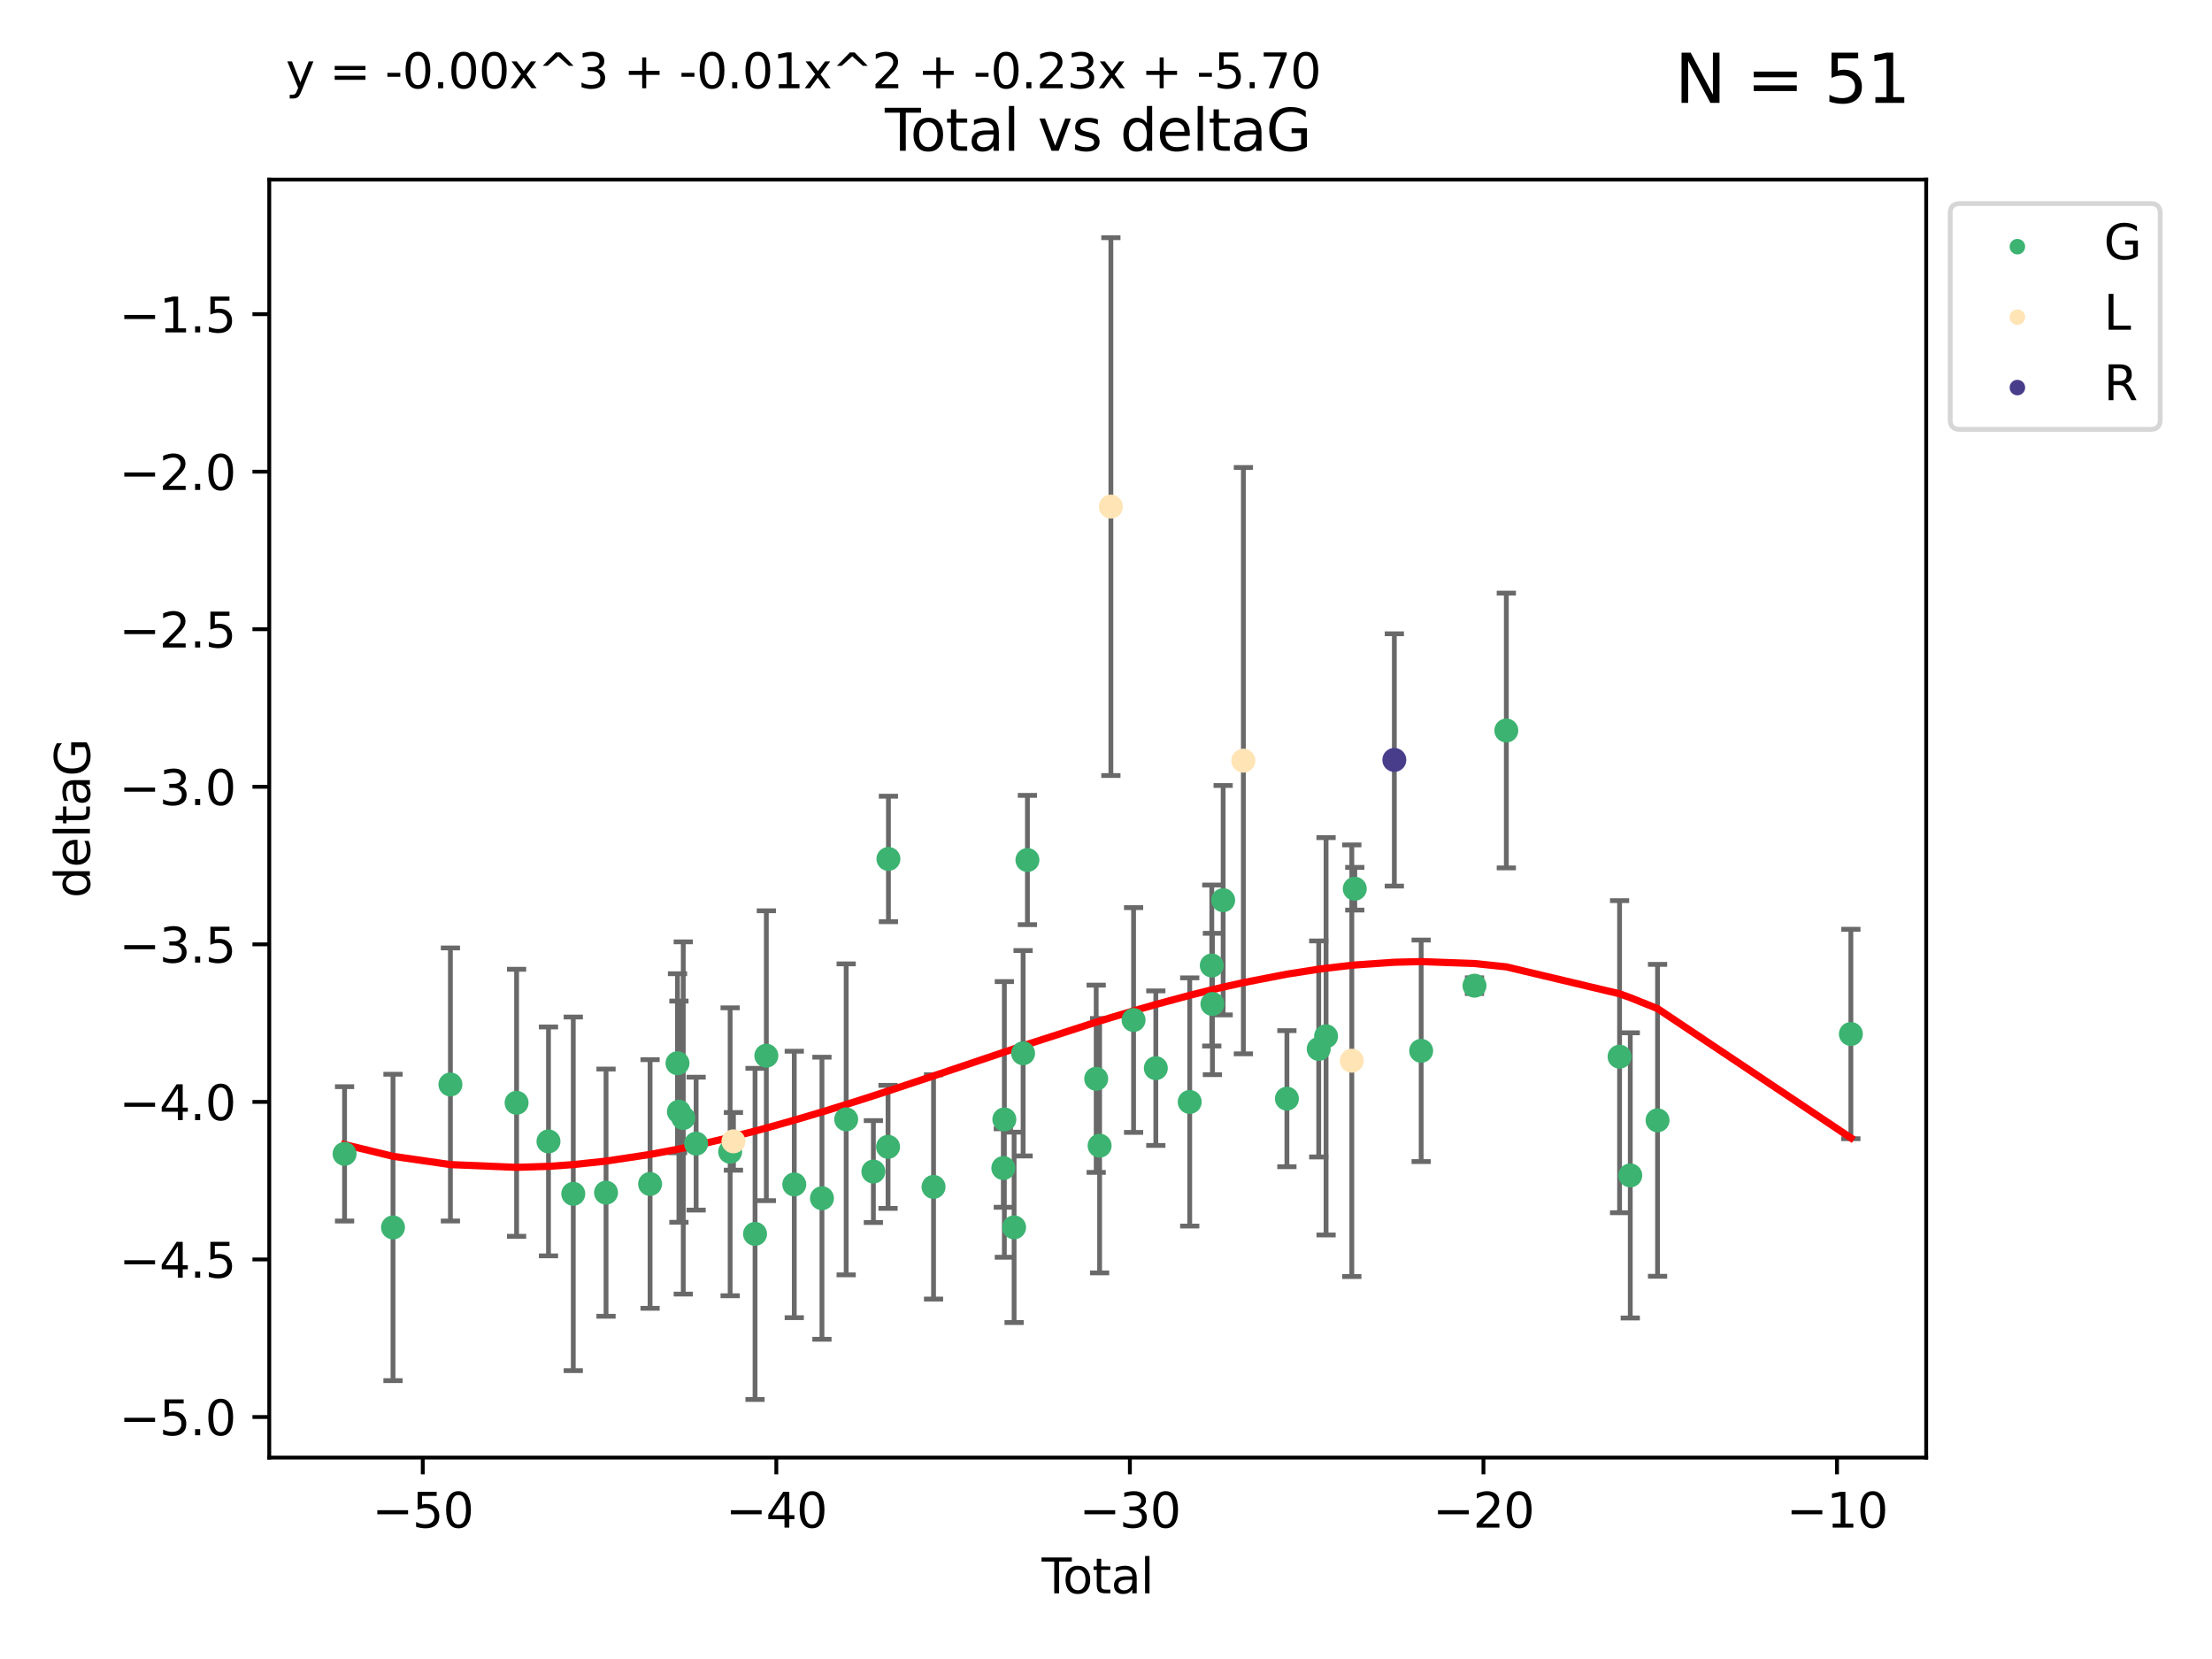 <?xml version="1.0" encoding="utf-8" standalone="no"?>
<!DOCTYPE svg PUBLIC "-//W3C//DTD SVG 1.1//EN"
  "http://www.w3.org/Graphics/SVG/1.1/DTD/svg11.dtd">
<svg xmlns:xlink="http://www.w3.org/1999/xlink" width="460.8pt" height="345.6pt" viewBox="0 0 460.8 345.6" xmlns="http://www.w3.org/2000/svg" version="1.1">
 <defs>
  <style type="text/css">*{stroke-linejoin: round; stroke-linecap: butt}</style>
 </defs>
 <g id="figure_1">
  <g id="patch_1">
   <path d="M 0 345.6 
L 460.8 345.6 
L 460.8 0 
L 0 0 
z
" style="fill: #ffffff"/>
  </g>
  <g id="axes_1">
   <g id="patch_2">
    <path d="M 56.09 303.64 
L 401.26 303.64 
L 401.26 37.411 
L 56.09 37.411 
z
" style="fill: #ffffff"/>
   </g>
   <g id="PathCollection_1">
    <defs>
     <path id="m5efcb62168" d="M 0 1.118 
C 0.297 1.118 0.581 1 0.791 0.791 
C 1 0.581 1.118 0.297 1.118 0 
C 1.118 -0.297 1 -0.581 0.791 -0.791 
C 0.581 -1 0.297 -1.118 0 -1.118 
C -0.297 -1.118 -0.581 -1 -0.791 -0.791 
C -1 -0.581 -1.118 -0.297 -1.118 0 
C -1.118 0.297 -1 0.581 -0.791 0.791 
C -0.581 1 -0.297 1.118 0 1.118 
z
" style="stroke: #3cb371"/>
    </defs>
    <g clip-path="url(#pe20c4cac50)">
     <use xlink:href="#m5efcb62168" x="71.78" y="240.367" style="fill: #3cb371; stroke: #3cb371"/>
     <use xlink:href="#m5efcb62168" x="81.869" y="255.697" style="fill: #3cb371; stroke: #3cb371"/>
     <use xlink:href="#m5efcb62168" x="93.83" y="225.917" style="fill: #3cb371; stroke: #3cb371"/>
     <use xlink:href="#m5efcb62168" x="107.615" y="229.73" style="fill: #3cb371; stroke: #3cb371"/>
     <use xlink:href="#m5efcb62168" x="114.259" y="237.777" style="fill: #3cb371; stroke: #3cb371"/>
     <use xlink:href="#m5efcb62168" x="119.424" y="248.693" style="fill: #3cb371; stroke: #3cb371"/>
     <use xlink:href="#m5efcb62168" x="126.249" y="248.449" style="fill: #3cb371; stroke: #3cb371"/>
     <use xlink:href="#m5efcb62168" x="135.423" y="246.645" style="fill: #3cb371; stroke: #3cb371"/>
     <use xlink:href="#m5efcb62168" x="141.137" y="221.486" style="fill: #3cb371; stroke: #3cb371"/>
     <use xlink:href="#m5efcb62168" x="141.431" y="231.584" style="fill: #3cb371; stroke: #3cb371"/>
     <use xlink:href="#m5efcb62168" x="142.338" y="232.896" style="fill: #3cb371; stroke: #3cb371"/>
     <use xlink:href="#m5efcb62168" x="145.014" y="238.241" style="fill: #3cb371; stroke: #3cb371"/>
     <use xlink:href="#m5efcb62168" x="152.103" y="239.938" style="fill: #3cb371; stroke: #3cb371"/>
     <use xlink:href="#m5efcb62168" x="157.289" y="257.045" style="fill: #3cb371; stroke: #3cb371"/>
     <use xlink:href="#m5efcb62168" x="159.643" y="219.926" style="fill: #3cb371; stroke: #3cb371"/>
     <use xlink:href="#m5efcb62168" x="165.461" y="246.743" style="fill: #3cb371; stroke: #3cb371"/>
     <use xlink:href="#m5efcb62168" x="171.226" y="249.613" style="fill: #3cb371; stroke: #3cb371"/>
     <use xlink:href="#m5efcb62168" x="176.274" y="233.181" style="fill: #3cb371; stroke: #3cb371"/>
     <use xlink:href="#m5efcb62168" x="181.941" y="244.055" style="fill: #3cb371; stroke: #3cb371"/>
     <use xlink:href="#m5efcb62168" x="184.994" y="238.91" style="fill: #3cb371; stroke: #3cb371"/>
     <use xlink:href="#m5efcb62168" x="185.075" y="178.934" style="fill: #3cb371; stroke: #3cb371"/>
     <use xlink:href="#m5efcb62168" x="194.474" y="247.252" style="fill: #3cb371; stroke: #3cb371"/>
     <use xlink:href="#m5efcb62168" x="209.012" y="243.326" style="fill: #3cb371; stroke: #3cb371"/>
     <use xlink:href="#m5efcb62168" x="209.225" y="233.195" style="fill: #3cb371; stroke: #3cb371"/>
     <use xlink:href="#m5efcb62168" x="211.256" y="255.679" style="fill: #3cb371; stroke: #3cb371"/>
     <use xlink:href="#m5efcb62168" x="213.13" y="219.413" style="fill: #3cb371; stroke: #3cb371"/>
     <use xlink:href="#m5efcb62168" x="214.032" y="179.156" style="fill: #3cb371; stroke: #3cb371"/>
     <use xlink:href="#m5efcb62168" x="228.357" y="224.727" style="fill: #3cb371; stroke: #3cb371"/>
     <use xlink:href="#m5efcb62168" x="229.069" y="238.67" style="fill: #3cb371; stroke: #3cb371"/>
     <use xlink:href="#m5efcb62168" x="236.145" y="212.486" style="fill: #3cb371; stroke: #3cb371"/>
     <use xlink:href="#m5efcb62168" x="240.78" y="222.519" style="fill: #3cb371; stroke: #3cb371"/>
     <use xlink:href="#m5efcb62168" x="247.842" y="229.558" style="fill: #3cb371; stroke: #3cb371"/>
     <use xlink:href="#m5efcb62168" x="252.437" y="201.131" style="fill: #3cb371; stroke: #3cb371"/>
     <use xlink:href="#m5efcb62168" x="252.57" y="209.147" style="fill: #3cb371; stroke: #3cb371"/>
     <use xlink:href="#m5efcb62168" x="254.804" y="187.528" style="fill: #3cb371; stroke: #3cb371"/>
     <use xlink:href="#m5efcb62168" x="268.086" y="228.874" style="fill: #3cb371; stroke: #3cb371"/>
     <use xlink:href="#m5efcb62168" x="274.715" y="218.512" style="fill: #3cb371; stroke: #3cb371"/>
     <use xlink:href="#m5efcb62168" x="276.244" y="215.876" style="fill: #3cb371; stroke: #3cb371"/>
     <use xlink:href="#m5efcb62168" x="282.226" y="185.141" style="fill: #3cb371; stroke: #3cb371"/>
     <use xlink:href="#m5efcb62168" x="296.055" y="218.903" style="fill: #3cb371; stroke: #3cb371"/>
     <use xlink:href="#m5efcb62168" x="307.163" y="205.338" style="fill: #3cb371; stroke: #3cb371"/>
     <use xlink:href="#m5efcb62168" x="313.795" y="152.179" style="fill: #3cb371; stroke: #3cb371"/>
     <use xlink:href="#m5efcb62168" x="337.386" y="220.126" style="fill: #3cb371; stroke: #3cb371"/>
     <use xlink:href="#m5efcb62168" x="339.616" y="244.857" style="fill: #3cb371; stroke: #3cb371"/>
     <use xlink:href="#m5efcb62168" x="345.3" y="233.383" style="fill: #3cb371; stroke: #3cb371"/>
     <use xlink:href="#m5efcb62168" x="385.57" y="215.4" style="fill: #3cb371; stroke: #3cb371"/>
    </g>
   </g>
   <g id="PathCollection_2">
    <defs>
     <path id="ma1cc8b9dd8" d="M 0 1.118 
C 0.297 1.118 0.581 1 0.791 0.791 
C 1 0.581 1.118 0.297 1.118 0 
C 1.118 -0.297 1 -0.581 0.791 -0.791 
C 0.581 -1 0.297 -1.118 0 -1.118 
C -0.297 -1.118 -0.581 -1 -0.791 -0.791 
C -1 -0.581 -1.118 -0.297 -1.118 0 
C -1.118 0.297 -1 0.581 -0.791 0.791 
C -0.581 1 -0.297 1.118 0 1.118 
z
" style="stroke: #ffe4b5"/>
    </defs>
    <g clip-path="url(#pe20c4cac50)">
     <use xlink:href="#ma1cc8b9dd8" x="152.788" y="237.764" style="fill: #ffe4b5; stroke: #ffe4b5"/>
     <use xlink:href="#ma1cc8b9dd8" x="231.418" y="105.534" style="fill: #ffe4b5; stroke: #ffe4b5"/>
     <use xlink:href="#ma1cc8b9dd8" x="259.018" y="158.457" style="fill: #ffe4b5; stroke: #ffe4b5"/>
     <use xlink:href="#ma1cc8b9dd8" x="281.607" y="220.966" style="fill: #ffe4b5; stroke: #ffe4b5"/>
    </g>
   </g>
   <g id="PathCollection_3">
    <defs>
     <path id="m30167e84c7" d="M 0 1.118 
C 0.297 1.118 0.581 1 0.791 0.791 
C 1 0.581 1.118 0.297 1.118 0 
C 1.118 -0.297 1 -0.581 0.791 -0.791 
C 0.581 -1 0.297 -1.118 0 -1.118 
C -0.297 -1.118 -0.581 -1 -0.791 -0.791 
C -1 -0.581 -1.118 -0.297 -1.118 0 
C -1.118 0.297 -1 0.581 -0.791 0.791 
C -0.581 1 -0.297 1.118 0 1.118 
z
" style="stroke: #483d8b"/>
    </defs>
    <g clip-path="url(#pe20c4cac50)">
     <use xlink:href="#m30167e84c7" x="290.465" y="158.306" style="fill: #483d8b; stroke: #483d8b"/>
    </g>
   </g>
   <g id="matplotlib.axis_1">
    <g id="xtick_1">
     <g id="line2d_1">
      <defs>
       <path id="m89e25ab591" d="M 0 0 
L 0 3.5 
" style="stroke: #000000; stroke-width: 0.8"/>
      </defs>
      <g>
       <use xlink:href="#m89e25ab591" x="88.068" y="303.64" style="stroke: #000000; stroke-width: 0.8"/>
      </g>
     </g>
     <g id="text_1">
      <!-- −50 -->
      <g transform="translate(77.516 318.238)scale(0.1 -0.1)">
       <defs>
        <path id="DejaVuSans-2212" d="M 678 2272 
L 4684 2272 
L 4684 1741 
L 678 1741 
L 678 2272 
z
" transform="scale(0.016)"/>
        <path id="DejaVuSans-35" d="M 691 4666 
L 3169 4666 
L 3169 4134 
L 1269 4134 
L 1269 2991 
Q 1406 3038 1543 3061 
Q 1681 3084 1819 3084 
Q 2600 3084 3056 2656 
Q 3513 2228 3513 1497 
Q 3513 744 3044 326 
Q 2575 -91 1722 -91 
Q 1428 -91 1123 -41 
Q 819 9 494 109 
L 494 744 
Q 775 591 1075 516 
Q 1375 441 1709 441 
Q 2250 441 2565 725 
Q 2881 1009 2881 1497 
Q 2881 1984 2565 2268 
Q 2250 2553 1709 2553 
Q 1456 2553 1204 2497 
Q 953 2441 691 2322 
L 691 4666 
z
" transform="scale(0.016)"/>
        <path id="DejaVuSans-30" d="M 2034 4250 
Q 1547 4250 1301 3770 
Q 1056 3291 1056 2328 
Q 1056 1369 1301 889 
Q 1547 409 2034 409 
Q 2525 409 2770 889 
Q 3016 1369 3016 2328 
Q 3016 3291 2770 3770 
Q 2525 4250 2034 4250 
z
M 2034 4750 
Q 2819 4750 3233 4129 
Q 3647 3509 3647 2328 
Q 3647 1150 3233 529 
Q 2819 -91 2034 -91 
Q 1250 -91 836 529 
Q 422 1150 422 2328 
Q 422 3509 836 4129 
Q 1250 4750 2034 4750 
z
" transform="scale(0.016)"/>
       </defs>
       <use xlink:href="#DejaVuSans-2212"/>
       <use xlink:href="#DejaVuSans-35" x="83.789"/>
       <use xlink:href="#DejaVuSans-30" x="147.412"/>
      </g>
     </g>
    </g>
    <g id="xtick_2">
     <g id="line2d_2">
      <g>
       <use xlink:href="#m89e25ab591" x="161.722" y="303.64" style="stroke: #000000; stroke-width: 0.8"/>
      </g>
     </g>
     <g id="text_2">
      <!-- −40 -->
      <g transform="translate(151.17 318.238)scale(0.1 -0.1)">
       <defs>
        <path id="DejaVuSans-34" d="M 2419 4116 
L 825 1625 
L 2419 1625 
L 2419 4116 
z
M 2253 4666 
L 3047 4666 
L 3047 1625 
L 3713 1625 
L 3713 1100 
L 3047 1100 
L 3047 0 
L 2419 0 
L 2419 1100 
L 313 1100 
L 313 1709 
L 2253 4666 
z
" transform="scale(0.016)"/>
       </defs>
       <use xlink:href="#DejaVuSans-2212"/>
       <use xlink:href="#DejaVuSans-34" x="83.789"/>
       <use xlink:href="#DejaVuSans-30" x="147.412"/>
      </g>
     </g>
    </g>
    <g id="xtick_3">
     <g id="line2d_3">
      <g>
       <use xlink:href="#m89e25ab591" x="235.376" y="303.64" style="stroke: #000000; stroke-width: 0.8"/>
      </g>
     </g>
     <g id="text_3">
      <!-- −30 -->
      <g transform="translate(224.823 318.238)scale(0.1 -0.1)">
       <defs>
        <path id="DejaVuSans-33" d="M 2597 2516 
Q 3050 2419 3304 2112 
Q 3559 1806 3559 1356 
Q 3559 666 3084 287 
Q 2609 -91 1734 -91 
Q 1441 -91 1130 -33 
Q 819 25 488 141 
L 488 750 
Q 750 597 1062 519 
Q 1375 441 1716 441 
Q 2309 441 2620 675 
Q 2931 909 2931 1356 
Q 2931 1769 2642 2001 
Q 2353 2234 1838 2234 
L 1294 2234 
L 1294 2753 
L 1863 2753 
Q 2328 2753 2575 2939 
Q 2822 3125 2822 3475 
Q 2822 3834 2567 4026 
Q 2313 4219 1838 4219 
Q 1578 4219 1281 4162 
Q 984 4106 628 3988 
L 628 4550 
Q 988 4650 1302 4700 
Q 1616 4750 1894 4750 
Q 2613 4750 3031 4423 
Q 3450 4097 3450 3541 
Q 3450 3153 3228 2886 
Q 3006 2619 2597 2516 
z
" transform="scale(0.016)"/>
       </defs>
       <use xlink:href="#DejaVuSans-2212"/>
       <use xlink:href="#DejaVuSans-33" x="83.789"/>
       <use xlink:href="#DejaVuSans-30" x="147.412"/>
      </g>
     </g>
    </g>
    <g id="xtick_4">
     <g id="line2d_4">
      <g>
       <use xlink:href="#m89e25ab591" x="309.03" y="303.64" style="stroke: #000000; stroke-width: 0.8"/>
      </g>
     </g>
     <g id="text_4">
      <!-- −20 -->
      <g transform="translate(298.477 318.238)scale(0.1 -0.1)">
       <defs>
        <path id="DejaVuSans-32" d="M 1228 531 
L 3431 531 
L 3431 0 
L 469 0 
L 469 531 
Q 828 903 1448 1529 
Q 2069 2156 2228 2338 
Q 2531 2678 2651 2914 
Q 2772 3150 2772 3378 
Q 2772 3750 2511 3984 
Q 2250 4219 1831 4219 
Q 1534 4219 1204 4116 
Q 875 4013 500 3803 
L 500 4441 
Q 881 4594 1212 4672 
Q 1544 4750 1819 4750 
Q 2544 4750 2975 4387 
Q 3406 4025 3406 3419 
Q 3406 3131 3298 2873 
Q 3191 2616 2906 2266 
Q 2828 2175 2409 1742 
Q 1991 1309 1228 531 
z
" transform="scale(0.016)"/>
       </defs>
       <use xlink:href="#DejaVuSans-2212"/>
       <use xlink:href="#DejaVuSans-32" x="83.789"/>
       <use xlink:href="#DejaVuSans-30" x="147.412"/>
      </g>
     </g>
    </g>
    <g id="xtick_5">
     <g id="line2d_5">
      <g>
       <use xlink:href="#m89e25ab591" x="382.683" y="303.64" style="stroke: #000000; stroke-width: 0.8"/>
      </g>
     </g>
     <g id="text_5">
      <!-- −10 -->
      <g transform="translate(372.131 318.238)scale(0.1 -0.1)">
       <defs>
        <path id="DejaVuSans-31" d="M 794 531 
L 1825 531 
L 1825 4091 
L 703 3866 
L 703 4441 
L 1819 4666 
L 2450 4666 
L 2450 531 
L 3481 531 
L 3481 0 
L 794 0 
L 794 531 
z
" transform="scale(0.016)"/>
       </defs>
       <use xlink:href="#DejaVuSans-2212"/>
       <use xlink:href="#DejaVuSans-31" x="83.789"/>
       <use xlink:href="#DejaVuSans-30" x="147.412"/>
      </g>
     </g>
    </g>
    <g id="text_6">
     <!-- Total -->
     <g transform="translate(216.998 331.917)scale(0.1 -0.1)">
      <defs>
       <path id="DejaVuSans-54" d="M -19 4666 
L 3928 4666 
L 3928 4134 
L 2272 4134 
L 2272 0 
L 1638 0 
L 1638 4134 
L -19 4134 
L -19 4666 
z
" transform="scale(0.016)"/>
       <path id="DejaVuSans-6f" d="M 1959 3097 
Q 1497 3097 1228 2736 
Q 959 2375 959 1747 
Q 959 1119 1226 758 
Q 1494 397 1959 397 
Q 2419 397 2687 759 
Q 2956 1122 2956 1747 
Q 2956 2369 2687 2733 
Q 2419 3097 1959 3097 
z
M 1959 3584 
Q 2709 3584 3137 3096 
Q 3566 2609 3566 1747 
Q 3566 888 3137 398 
Q 2709 -91 1959 -91 
Q 1206 -91 779 398 
Q 353 888 353 1747 
Q 353 2609 779 3096 
Q 1206 3584 1959 3584 
z
" transform="scale(0.016)"/>
       <path id="DejaVuSans-74" d="M 1172 4494 
L 1172 3500 
L 2356 3500 
L 2356 3053 
L 1172 3053 
L 1172 1153 
Q 1172 725 1289 603 
Q 1406 481 1766 481 
L 2356 481 
L 2356 0 
L 1766 0 
Q 1100 0 847 248 
Q 594 497 594 1153 
L 594 3053 
L 172 3053 
L 172 3500 
L 594 3500 
L 594 4494 
L 1172 4494 
z
" transform="scale(0.016)"/>
       <path id="DejaVuSans-61" d="M 2194 1759 
Q 1497 1759 1228 1600 
Q 959 1441 959 1056 
Q 959 750 1161 570 
Q 1363 391 1709 391 
Q 2188 391 2477 730 
Q 2766 1069 2766 1631 
L 2766 1759 
L 2194 1759 
z
M 3341 1997 
L 3341 0 
L 2766 0 
L 2766 531 
Q 2569 213 2275 61 
Q 1981 -91 1556 -91 
Q 1019 -91 701 211 
Q 384 513 384 1019 
Q 384 1609 779 1909 
Q 1175 2209 1959 2209 
L 2766 2209 
L 2766 2266 
Q 2766 2663 2505 2880 
Q 2244 3097 1772 3097 
Q 1472 3097 1187 3025 
Q 903 2953 641 2809 
L 641 3341 
Q 956 3463 1253 3523 
Q 1550 3584 1831 3584 
Q 2591 3584 2966 3190 
Q 3341 2797 3341 1997 
z
" transform="scale(0.016)"/>
       <path id="DejaVuSans-6c" d="M 603 4863 
L 1178 4863 
L 1178 0 
L 603 0 
L 603 4863 
z
" transform="scale(0.016)"/>
      </defs>
      <use xlink:href="#DejaVuSans-54"/>
      <use xlink:href="#DejaVuSans-6f" x="44.084"/>
      <use xlink:href="#DejaVuSans-74" x="105.266"/>
      <use xlink:href="#DejaVuSans-61" x="144.475"/>
      <use xlink:href="#DejaVuSans-6c" x="205.754"/>
     </g>
    </g>
   </g>
   <g id="matplotlib.axis_2">
    <g id="ytick_1">
     <g id="line2d_6">
      <defs>
       <path id="mf7a8aa5195" d="M 0 0 
L -3.5 0 
" style="stroke: #000000; stroke-width: 0.8"/>
      </defs>
      <g>
       <use xlink:href="#mf7a8aa5195" x="56.09" y="295.188" style="stroke: #000000; stroke-width: 0.8"/>
      </g>
     </g>
     <g id="text_7">
      <!-- −5.0 -->
      <g transform="translate(24.807 298.987)scale(0.1 -0.1)">
       <defs>
        <path id="DejaVuSans-2e" d="M 684 794 
L 1344 794 
L 1344 0 
L 684 0 
L 684 794 
z
" transform="scale(0.016)"/>
       </defs>
       <use xlink:href="#DejaVuSans-2212"/>
       <use xlink:href="#DejaVuSans-35" x="83.789"/>
       <use xlink:href="#DejaVuSans-2e" x="147.412"/>
       <use xlink:href="#DejaVuSans-30" x="179.199"/>
      </g>
     </g>
    </g>
    <g id="ytick_2">
     <g id="line2d_7">
      <g>
       <use xlink:href="#mf7a8aa5195" x="56.09" y="262.368" style="stroke: #000000; stroke-width: 0.8"/>
      </g>
     </g>
     <g id="text_8">
      <!-- −4.5 -->
      <g transform="translate(24.807 266.167)scale(0.1 -0.1)">
       <use xlink:href="#DejaVuSans-2212"/>
       <use xlink:href="#DejaVuSans-34" x="83.789"/>
       <use xlink:href="#DejaVuSans-2e" x="147.412"/>
       <use xlink:href="#DejaVuSans-35" x="179.199"/>
      </g>
     </g>
    </g>
    <g id="ytick_3">
     <g id="line2d_8">
      <g>
       <use xlink:href="#mf7a8aa5195" x="56.09" y="229.547" style="stroke: #000000; stroke-width: 0.8"/>
      </g>
     </g>
     <g id="text_9">
      <!-- −4.0 -->
      <g transform="translate(24.807 233.346)scale(0.1 -0.1)">
       <use xlink:href="#DejaVuSans-2212"/>
       <use xlink:href="#DejaVuSans-34" x="83.789"/>
       <use xlink:href="#DejaVuSans-2e" x="147.412"/>
       <use xlink:href="#DejaVuSans-30" x="179.199"/>
      </g>
     </g>
    </g>
    <g id="ytick_4">
     <g id="line2d_9">
      <g>
       <use xlink:href="#mf7a8aa5195" x="56.09" y="196.727" style="stroke: #000000; stroke-width: 0.8"/>
      </g>
     </g>
     <g id="text_10">
      <!-- −3.5 -->
      <g transform="translate(24.807 200.526)scale(0.1 -0.1)">
       <use xlink:href="#DejaVuSans-2212"/>
       <use xlink:href="#DejaVuSans-33" x="83.789"/>
       <use xlink:href="#DejaVuSans-2e" x="147.412"/>
       <use xlink:href="#DejaVuSans-35" x="179.199"/>
      </g>
     </g>
    </g>
    <g id="ytick_5">
     <g id="line2d_10">
      <g>
       <use xlink:href="#mf7a8aa5195" x="56.09" y="163.906" style="stroke: #000000; stroke-width: 0.8"/>
      </g>
     </g>
     <g id="text_11">
      <!-- −3.0 -->
      <g transform="translate(24.807 167.705)scale(0.1 -0.1)">
       <use xlink:href="#DejaVuSans-2212"/>
       <use xlink:href="#DejaVuSans-33" x="83.789"/>
       <use xlink:href="#DejaVuSans-2e" x="147.412"/>
       <use xlink:href="#DejaVuSans-30" x="179.199"/>
      </g>
     </g>
    </g>
    <g id="ytick_6">
     <g id="line2d_11">
      <g>
       <use xlink:href="#mf7a8aa5195" x="56.09" y="131.086" style="stroke: #000000; stroke-width: 0.8"/>
      </g>
     </g>
     <g id="text_12">
      <!-- −2.5 -->
      <g transform="translate(24.807 134.885)scale(0.1 -0.1)">
       <use xlink:href="#DejaVuSans-2212"/>
       <use xlink:href="#DejaVuSans-32" x="83.789"/>
       <use xlink:href="#DejaVuSans-2e" x="147.412"/>
       <use xlink:href="#DejaVuSans-35" x="179.199"/>
      </g>
     </g>
    </g>
    <g id="ytick_7">
     <g id="line2d_12">
      <g>
       <use xlink:href="#mf7a8aa5195" x="56.09" y="98.265" style="stroke: #000000; stroke-width: 0.8"/>
      </g>
     </g>
     <g id="text_13">
      <!-- −2.0 -->
      <g transform="translate(24.807 102.064)scale(0.1 -0.1)">
       <use xlink:href="#DejaVuSans-2212"/>
       <use xlink:href="#DejaVuSans-32" x="83.789"/>
       <use xlink:href="#DejaVuSans-2e" x="147.412"/>
       <use xlink:href="#DejaVuSans-30" x="179.199"/>
      </g>
     </g>
    </g>
    <g id="ytick_8">
     <g id="line2d_13">
      <g>
       <use xlink:href="#mf7a8aa5195" x="56.09" y="65.445" style="stroke: #000000; stroke-width: 0.8"/>
      </g>
     </g>
     <g id="text_14">
      <!-- −1.5 -->
      <g transform="translate(24.807 69.244)scale(0.1 -0.1)">
       <use xlink:href="#DejaVuSans-2212"/>
       <use xlink:href="#DejaVuSans-31" x="83.789"/>
       <use xlink:href="#DejaVuSans-2e" x="147.412"/>
       <use xlink:href="#DejaVuSans-35" x="179.199"/>
      </g>
     </g>
    </g>
    <g id="text_15">
     <!-- deltaG -->
     <g transform="translate(18.727 187.064)rotate(-90)scale(0.1 -0.1)">
      <defs>
       <path id="DejaVuSans-64" d="M 2906 2969 
L 2906 4863 
L 3481 4863 
L 3481 0 
L 2906 0 
L 2906 525 
Q 2725 213 2448 61 
Q 2172 -91 1784 -91 
Q 1150 -91 751 415 
Q 353 922 353 1747 
Q 353 2572 751 3078 
Q 1150 3584 1784 3584 
Q 2172 3584 2448 3432 
Q 2725 3281 2906 2969 
z
M 947 1747 
Q 947 1113 1208 752 
Q 1469 391 1925 391 
Q 2381 391 2643 752 
Q 2906 1113 2906 1747 
Q 2906 2381 2643 2742 
Q 2381 3103 1925 3103 
Q 1469 3103 1208 2742 
Q 947 2381 947 1747 
z
" transform="scale(0.016)"/>
       <path id="DejaVuSans-65" d="M 3597 1894 
L 3597 1613 
L 953 1613 
Q 991 1019 1311 708 
Q 1631 397 2203 397 
Q 2534 397 2845 478 
Q 3156 559 3463 722 
L 3463 178 
Q 3153 47 2828 -22 
Q 2503 -91 2169 -91 
Q 1331 -91 842 396 
Q 353 884 353 1716 
Q 353 2575 817 3079 
Q 1281 3584 2069 3584 
Q 2775 3584 3186 3129 
Q 3597 2675 3597 1894 
z
M 3022 2063 
Q 3016 2534 2758 2815 
Q 2500 3097 2075 3097 
Q 1594 3097 1305 2825 
Q 1016 2553 972 2059 
L 3022 2063 
z
" transform="scale(0.016)"/>
       <path id="DejaVuSans-47" d="M 3809 666 
L 3809 1919 
L 2778 1919 
L 2778 2438 
L 4434 2438 
L 4434 434 
Q 4069 175 3628 42 
Q 3188 -91 2688 -91 
Q 1594 -91 976 548 
Q 359 1188 359 2328 
Q 359 3472 976 4111 
Q 1594 4750 2688 4750 
Q 3144 4750 3555 4637 
Q 3966 4525 4313 4306 
L 4313 3634 
Q 3963 3931 3569 4081 
Q 3175 4231 2741 4231 
Q 1884 4231 1454 3753 
Q 1025 3275 1025 2328 
Q 1025 1384 1454 906 
Q 1884 428 2741 428 
Q 3075 428 3337 486 
Q 3600 544 3809 666 
z
" transform="scale(0.016)"/>
      </defs>
      <use xlink:href="#DejaVuSans-64"/>
      <use xlink:href="#DejaVuSans-65" x="63.477"/>
      <use xlink:href="#DejaVuSans-6c" x="125"/>
      <use xlink:href="#DejaVuSans-74" x="152.783"/>
      <use xlink:href="#DejaVuSans-61" x="191.992"/>
      <use xlink:href="#DejaVuSans-47" x="253.271"/>
     </g>
    </g>
   </g>
   <g id="LineCollection_1">
    <path d="M 71.78 254.363 
L 71.78 226.372 
" clip-path="url(#pe20c4cac50)" style="fill: none; stroke: #696969"/>
    <path d="M 81.869 287.613 
L 81.869 223.781 
" clip-path="url(#pe20c4cac50)" style="fill: none; stroke: #696969"/>
    <path d="M 93.83 254.359 
L 93.83 197.475 
" clip-path="url(#pe20c4cac50)" style="fill: none; stroke: #696969"/>
    <path d="M 107.615 257.545 
L 107.615 201.916 
" clip-path="url(#pe20c4cac50)" style="fill: none; stroke: #696969"/>
    <path d="M 114.259 261.618 
L 114.259 213.935 
" clip-path="url(#pe20c4cac50)" style="fill: none; stroke: #696969"/>
    <path d="M 119.424 285.525 
L 119.424 211.861 
" clip-path="url(#pe20c4cac50)" style="fill: none; stroke: #696969"/>
    <path d="M 126.249 274.2 
L 126.249 222.698 
" clip-path="url(#pe20c4cac50)" style="fill: none; stroke: #696969"/>
    <path d="M 135.423 272.542 
L 135.423 220.748 
" clip-path="url(#pe20c4cac50)" style="fill: none; stroke: #696969"/>
    <path d="M 141.137 240.13 
L 141.137 202.843 
" clip-path="url(#pe20c4cac50)" style="fill: none; stroke: #696969"/>
    <path d="M 141.431 254.626 
L 141.431 208.541 
" clip-path="url(#pe20c4cac50)" style="fill: none; stroke: #696969"/>
    <path d="M 142.338 269.58 
L 142.338 196.212 
" clip-path="url(#pe20c4cac50)" style="fill: none; stroke: #696969"/>
    <path d="M 145.014 252.082 
L 145.014 224.4 
" clip-path="url(#pe20c4cac50)" style="fill: none; stroke: #696969"/>
    <path d="M 152.103 269.931 
L 152.103 209.946 
" clip-path="url(#pe20c4cac50)" style="fill: none; stroke: #696969"/>
    <path d="M 157.289 291.539 
L 157.289 222.551 
" clip-path="url(#pe20c4cac50)" style="fill: none; stroke: #696969"/>
    <path d="M 159.643 250.116 
L 159.643 189.736 
" clip-path="url(#pe20c4cac50)" style="fill: none; stroke: #696969"/>
    <path d="M 165.461 274.495 
L 165.461 218.991 
" clip-path="url(#pe20c4cac50)" style="fill: none; stroke: #696969"/>
    <path d="M 171.226 278.996 
L 171.226 220.231 
" clip-path="url(#pe20c4cac50)" style="fill: none; stroke: #696969"/>
    <path d="M 176.274 265.572 
L 176.274 200.79 
" clip-path="url(#pe20c4cac50)" style="fill: none; stroke: #696969"/>
    <path d="M 181.941 254.669 
L 181.941 233.441 
" clip-path="url(#pe20c4cac50)" style="fill: none; stroke: #696969"/>
    <path d="M 184.994 251.724 
L 184.994 226.097 
" clip-path="url(#pe20c4cac50)" style="fill: none; stroke: #696969"/>
    <path d="M 185.075 192.005 
L 185.075 165.864 
" clip-path="url(#pe20c4cac50)" style="fill: none; stroke: #696969"/>
    <path d="M 194.474 270.617 
L 194.474 223.887 
" clip-path="url(#pe20c4cac50)" style="fill: none; stroke: #696969"/>
    <path d="M 209.012 251.499 
L 209.012 235.153 
" clip-path="url(#pe20c4cac50)" style="fill: none; stroke: #696969"/>
    <path d="M 209.225 261.908 
L 209.225 204.483 
" clip-path="url(#pe20c4cac50)" style="fill: none; stroke: #696969"/>
    <path d="M 211.256 275.508 
L 211.256 235.849 
" clip-path="url(#pe20c4cac50)" style="fill: none; stroke: #696969"/>
    <path d="M 213.13 240.808 
L 213.13 198.017 
" clip-path="url(#pe20c4cac50)" style="fill: none; stroke: #696969"/>
    <path d="M 214.032 192.621 
L 214.032 165.692 
" clip-path="url(#pe20c4cac50)" style="fill: none; stroke: #696969"/>
    <path d="M 228.357 244.23 
L 228.357 205.223 
" clip-path="url(#pe20c4cac50)" style="fill: none; stroke: #696969"/>
    <path d="M 229.069 265.17 
L 229.069 212.17 
" clip-path="url(#pe20c4cac50)" style="fill: none; stroke: #696969"/>
    <path d="M 236.145 235.895 
L 236.145 189.076 
" clip-path="url(#pe20c4cac50)" style="fill: none; stroke: #696969"/>
    <path d="M 240.78 238.616 
L 240.78 206.421 
" clip-path="url(#pe20c4cac50)" style="fill: none; stroke: #696969"/>
    <path d="M 247.842 255.41 
L 247.842 203.705 
" clip-path="url(#pe20c4cac50)" style="fill: none; stroke: #696969"/>
    <path d="M 252.437 217.903 
L 252.437 184.36 
" clip-path="url(#pe20c4cac50)" style="fill: none; stroke: #696969"/>
    <path d="M 252.57 223.869 
L 252.57 194.426 
" clip-path="url(#pe20c4cac50)" style="fill: none; stroke: #696969"/>
    <path d="M 254.804 211.425 
L 254.804 163.632 
" clip-path="url(#pe20c4cac50)" style="fill: none; stroke: #696969"/>
    <path d="M 268.086 243.047 
L 268.086 214.701 
" clip-path="url(#pe20c4cac50)" style="fill: none; stroke: #696969"/>
    <path d="M 274.715 241.016 
L 274.715 196.009 
" clip-path="url(#pe20c4cac50)" style="fill: none; stroke: #696969"/>
    <path d="M 276.244 257.264 
L 276.244 174.489 
" clip-path="url(#pe20c4cac50)" style="fill: none; stroke: #696969"/>
    <path d="M 282.226 189.585 
L 282.226 180.697 
" clip-path="url(#pe20c4cac50)" style="fill: none; stroke: #696969"/>
    <path d="M 296.055 241.976 
L 296.055 195.829 
" clip-path="url(#pe20c4cac50)" style="fill: none; stroke: #696969"/>
    <path d="M 307.163 206.976 
L 307.163 203.699 
" clip-path="url(#pe20c4cac50)" style="fill: none; stroke: #696969"/>
    <path d="M 313.795 180.801 
L 313.795 123.558 
" clip-path="url(#pe20c4cac50)" style="fill: none; stroke: #696969"/>
    <path d="M 337.386 252.633 
L 337.386 187.619 
" clip-path="url(#pe20c4cac50)" style="fill: none; stroke: #696969"/>
    <path d="M 339.616 274.561 
L 339.616 215.152 
" clip-path="url(#pe20c4cac50)" style="fill: none; stroke: #696969"/>
    <path d="M 345.3 265.867 
L 345.3 200.898 
" clip-path="url(#pe20c4cac50)" style="fill: none; stroke: #696969"/>
    <path d="M 385.57 237.214 
L 385.57 193.586 
" clip-path="url(#pe20c4cac50)" style="fill: none; stroke: #696969"/>
   </g>
   <g id="line2d_14">
    <defs>
     <path id="mdf15fbc6bd" d="M 2 0 
L -2 -0 
" style="stroke: #696969"/>
    </defs>
    <g clip-path="url(#pe20c4cac50)">
     <use xlink:href="#mdf15fbc6bd" x="71.78" y="254.363" style="fill: #696969; stroke: #696969"/>
     <use xlink:href="#mdf15fbc6bd" x="81.869" y="287.613" style="fill: #696969; stroke: #696969"/>
     <use xlink:href="#mdf15fbc6bd" x="93.83" y="254.359" style="fill: #696969; stroke: #696969"/>
     <use xlink:href="#mdf15fbc6bd" x="107.615" y="257.545" style="fill: #696969; stroke: #696969"/>
     <use xlink:href="#mdf15fbc6bd" x="114.259" y="261.618" style="fill: #696969; stroke: #696969"/>
     <use xlink:href="#mdf15fbc6bd" x="119.424" y="285.525" style="fill: #696969; stroke: #696969"/>
     <use xlink:href="#mdf15fbc6bd" x="126.249" y="274.2" style="fill: #696969; stroke: #696969"/>
     <use xlink:href="#mdf15fbc6bd" x="135.423" y="272.542" style="fill: #696969; stroke: #696969"/>
     <use xlink:href="#mdf15fbc6bd" x="141.137" y="240.13" style="fill: #696969; stroke: #696969"/>
     <use xlink:href="#mdf15fbc6bd" x="141.431" y="254.626" style="fill: #696969; stroke: #696969"/>
     <use xlink:href="#mdf15fbc6bd" x="142.338" y="269.58" style="fill: #696969; stroke: #696969"/>
     <use xlink:href="#mdf15fbc6bd" x="145.014" y="252.082" style="fill: #696969; stroke: #696969"/>
     <use xlink:href="#mdf15fbc6bd" x="152.103" y="269.931" style="fill: #696969; stroke: #696969"/>
     <use xlink:href="#mdf15fbc6bd" x="157.289" y="291.539" style="fill: #696969; stroke: #696969"/>
     <use xlink:href="#mdf15fbc6bd" x="159.643" y="250.116" style="fill: #696969; stroke: #696969"/>
     <use xlink:href="#mdf15fbc6bd" x="165.461" y="274.495" style="fill: #696969; stroke: #696969"/>
     <use xlink:href="#mdf15fbc6bd" x="171.226" y="278.996" style="fill: #696969; stroke: #696969"/>
     <use xlink:href="#mdf15fbc6bd" x="176.274" y="265.572" style="fill: #696969; stroke: #696969"/>
     <use xlink:href="#mdf15fbc6bd" x="181.941" y="254.669" style="fill: #696969; stroke: #696969"/>
     <use xlink:href="#mdf15fbc6bd" x="184.994" y="251.724" style="fill: #696969; stroke: #696969"/>
     <use xlink:href="#mdf15fbc6bd" x="185.075" y="192.005" style="fill: #696969; stroke: #696969"/>
     <use xlink:href="#mdf15fbc6bd" x="194.474" y="270.617" style="fill: #696969; stroke: #696969"/>
     <use xlink:href="#mdf15fbc6bd" x="209.012" y="251.499" style="fill: #696969; stroke: #696969"/>
     <use xlink:href="#mdf15fbc6bd" x="209.225" y="261.908" style="fill: #696969; stroke: #696969"/>
     <use xlink:href="#mdf15fbc6bd" x="211.256" y="275.508" style="fill: #696969; stroke: #696969"/>
     <use xlink:href="#mdf15fbc6bd" x="213.13" y="240.808" style="fill: #696969; stroke: #696969"/>
     <use xlink:href="#mdf15fbc6bd" x="214.032" y="192.621" style="fill: #696969; stroke: #696969"/>
     <use xlink:href="#mdf15fbc6bd" x="228.357" y="244.23" style="fill: #696969; stroke: #696969"/>
     <use xlink:href="#mdf15fbc6bd" x="229.069" y="265.17" style="fill: #696969; stroke: #696969"/>
     <use xlink:href="#mdf15fbc6bd" x="236.145" y="235.895" style="fill: #696969; stroke: #696969"/>
     <use xlink:href="#mdf15fbc6bd" x="240.78" y="238.616" style="fill: #696969; stroke: #696969"/>
     <use xlink:href="#mdf15fbc6bd" x="247.842" y="255.41" style="fill: #696969; stroke: #696969"/>
     <use xlink:href="#mdf15fbc6bd" x="252.437" y="217.903" style="fill: #696969; stroke: #696969"/>
     <use xlink:href="#mdf15fbc6bd" x="252.57" y="223.869" style="fill: #696969; stroke: #696969"/>
     <use xlink:href="#mdf15fbc6bd" x="254.804" y="211.425" style="fill: #696969; stroke: #696969"/>
     <use xlink:href="#mdf15fbc6bd" x="268.086" y="243.047" style="fill: #696969; stroke: #696969"/>
     <use xlink:href="#mdf15fbc6bd" x="274.715" y="241.016" style="fill: #696969; stroke: #696969"/>
     <use xlink:href="#mdf15fbc6bd" x="276.244" y="257.264" style="fill: #696969; stroke: #696969"/>
     <use xlink:href="#mdf15fbc6bd" x="282.226" y="189.585" style="fill: #696969; stroke: #696969"/>
     <use xlink:href="#mdf15fbc6bd" x="296.055" y="241.976" style="fill: #696969; stroke: #696969"/>
     <use xlink:href="#mdf15fbc6bd" x="307.163" y="206.976" style="fill: #696969; stroke: #696969"/>
     <use xlink:href="#mdf15fbc6bd" x="313.795" y="180.801" style="fill: #696969; stroke: #696969"/>
     <use xlink:href="#mdf15fbc6bd" x="337.386" y="252.633" style="fill: #696969; stroke: #696969"/>
     <use xlink:href="#mdf15fbc6bd" x="339.616" y="274.561" style="fill: #696969; stroke: #696969"/>
     <use xlink:href="#mdf15fbc6bd" x="345.3" y="265.867" style="fill: #696969; stroke: #696969"/>
     <use xlink:href="#mdf15fbc6bd" x="385.57" y="237.214" style="fill: #696969; stroke: #696969"/>
    </g>
   </g>
   <g id="line2d_15">
    <g clip-path="url(#pe20c4cac50)">
     <use xlink:href="#mdf15fbc6bd" x="71.78" y="226.372" style="fill: #696969; stroke: #696969"/>
     <use xlink:href="#mdf15fbc6bd" x="81.869" y="223.781" style="fill: #696969; stroke: #696969"/>
     <use xlink:href="#mdf15fbc6bd" x="93.83" y="197.475" style="fill: #696969; stroke: #696969"/>
     <use xlink:href="#mdf15fbc6bd" x="107.615" y="201.916" style="fill: #696969; stroke: #696969"/>
     <use xlink:href="#mdf15fbc6bd" x="114.259" y="213.935" style="fill: #696969; stroke: #696969"/>
     <use xlink:href="#mdf15fbc6bd" x="119.424" y="211.861" style="fill: #696969; stroke: #696969"/>
     <use xlink:href="#mdf15fbc6bd" x="126.249" y="222.698" style="fill: #696969; stroke: #696969"/>
     <use xlink:href="#mdf15fbc6bd" x="135.423" y="220.748" style="fill: #696969; stroke: #696969"/>
     <use xlink:href="#mdf15fbc6bd" x="141.137" y="202.843" style="fill: #696969; stroke: #696969"/>
     <use xlink:href="#mdf15fbc6bd" x="141.431" y="208.541" style="fill: #696969; stroke: #696969"/>
     <use xlink:href="#mdf15fbc6bd" x="142.338" y="196.212" style="fill: #696969; stroke: #696969"/>
     <use xlink:href="#mdf15fbc6bd" x="145.014" y="224.4" style="fill: #696969; stroke: #696969"/>
     <use xlink:href="#mdf15fbc6bd" x="152.103" y="209.946" style="fill: #696969; stroke: #696969"/>
     <use xlink:href="#mdf15fbc6bd" x="157.289" y="222.551" style="fill: #696969; stroke: #696969"/>
     <use xlink:href="#mdf15fbc6bd" x="159.643" y="189.736" style="fill: #696969; stroke: #696969"/>
     <use xlink:href="#mdf15fbc6bd" x="165.461" y="218.991" style="fill: #696969; stroke: #696969"/>
     <use xlink:href="#mdf15fbc6bd" x="171.226" y="220.231" style="fill: #696969; stroke: #696969"/>
     <use xlink:href="#mdf15fbc6bd" x="176.274" y="200.79" style="fill: #696969; stroke: #696969"/>
     <use xlink:href="#mdf15fbc6bd" x="181.941" y="233.441" style="fill: #696969; stroke: #696969"/>
     <use xlink:href="#mdf15fbc6bd" x="184.994" y="226.097" style="fill: #696969; stroke: #696969"/>
     <use xlink:href="#mdf15fbc6bd" x="185.075" y="165.864" style="fill: #696969; stroke: #696969"/>
     <use xlink:href="#mdf15fbc6bd" x="194.474" y="223.887" style="fill: #696969; stroke: #696969"/>
     <use xlink:href="#mdf15fbc6bd" x="209.012" y="235.153" style="fill: #696969; stroke: #696969"/>
     <use xlink:href="#mdf15fbc6bd" x="209.225" y="204.483" style="fill: #696969; stroke: #696969"/>
     <use xlink:href="#mdf15fbc6bd" x="211.256" y="235.849" style="fill: #696969; stroke: #696969"/>
     <use xlink:href="#mdf15fbc6bd" x="213.13" y="198.017" style="fill: #696969; stroke: #696969"/>
     <use xlink:href="#mdf15fbc6bd" x="214.032" y="165.692" style="fill: #696969; stroke: #696969"/>
     <use xlink:href="#mdf15fbc6bd" x="228.357" y="205.223" style="fill: #696969; stroke: #696969"/>
     <use xlink:href="#mdf15fbc6bd" x="229.069" y="212.17" style="fill: #696969; stroke: #696969"/>
     <use xlink:href="#mdf15fbc6bd" x="236.145" y="189.076" style="fill: #696969; stroke: #696969"/>
     <use xlink:href="#mdf15fbc6bd" x="240.78" y="206.421" style="fill: #696969; stroke: #696969"/>
     <use xlink:href="#mdf15fbc6bd" x="247.842" y="203.705" style="fill: #696969; stroke: #696969"/>
     <use xlink:href="#mdf15fbc6bd" x="252.437" y="184.36" style="fill: #696969; stroke: #696969"/>
     <use xlink:href="#mdf15fbc6bd" x="252.57" y="194.426" style="fill: #696969; stroke: #696969"/>
     <use xlink:href="#mdf15fbc6bd" x="254.804" y="163.632" style="fill: #696969; stroke: #696969"/>
     <use xlink:href="#mdf15fbc6bd" x="268.086" y="214.701" style="fill: #696969; stroke: #696969"/>
     <use xlink:href="#mdf15fbc6bd" x="274.715" y="196.009" style="fill: #696969; stroke: #696969"/>
     <use xlink:href="#mdf15fbc6bd" x="276.244" y="174.489" style="fill: #696969; stroke: #696969"/>
     <use xlink:href="#mdf15fbc6bd" x="282.226" y="180.697" style="fill: #696969; stroke: #696969"/>
     <use xlink:href="#mdf15fbc6bd" x="296.055" y="195.829" style="fill: #696969; stroke: #696969"/>
     <use xlink:href="#mdf15fbc6bd" x="307.163" y="203.699" style="fill: #696969; stroke: #696969"/>
     <use xlink:href="#mdf15fbc6bd" x="313.795" y="123.558" style="fill: #696969; stroke: #696969"/>
     <use xlink:href="#mdf15fbc6bd" x="337.386" y="187.619" style="fill: #696969; stroke: #696969"/>
     <use xlink:href="#mdf15fbc6bd" x="339.616" y="215.152" style="fill: #696969; stroke: #696969"/>
     <use xlink:href="#mdf15fbc6bd" x="345.3" y="200.898" style="fill: #696969; stroke: #696969"/>
     <use xlink:href="#mdf15fbc6bd" x="385.57" y="193.586" style="fill: #696969; stroke: #696969"/>
    </g>
   </g>
   <g id="LineCollection_2">
    <path d="M 152.788 243.769 
L 152.788 231.759 
" clip-path="url(#pe20c4cac50)" style="fill: none; stroke: #696969"/>
    <path d="M 231.418 161.555 
L 231.418 49.513 
" clip-path="url(#pe20c4cac50)" style="fill: none; stroke: #696969"/>
    <path d="M 259.018 219.527 
L 259.018 97.387 
" clip-path="url(#pe20c4cac50)" style="fill: none; stroke: #696969"/>
    <path d="M 281.607 265.923 
L 281.607 176.009 
" clip-path="url(#pe20c4cac50)" style="fill: none; stroke: #696969"/>
   </g>
   <g id="line2d_16">
    <g clip-path="url(#pe20c4cac50)">
     <use xlink:href="#mdf15fbc6bd" x="152.788" y="243.769" style="fill: #696969; stroke: #696969"/>
     <use xlink:href="#mdf15fbc6bd" x="231.418" y="161.555" style="fill: #696969; stroke: #696969"/>
     <use xlink:href="#mdf15fbc6bd" x="259.018" y="219.527" style="fill: #696969; stroke: #696969"/>
     <use xlink:href="#mdf15fbc6bd" x="281.607" y="265.923" style="fill: #696969; stroke: #696969"/>
    </g>
   </g>
   <g id="line2d_17">
    <g clip-path="url(#pe20c4cac50)">
     <use xlink:href="#mdf15fbc6bd" x="152.788" y="231.759" style="fill: #696969; stroke: #696969"/>
     <use xlink:href="#mdf15fbc6bd" x="231.418" y="49.513" style="fill: #696969; stroke: #696969"/>
     <use xlink:href="#mdf15fbc6bd" x="259.018" y="97.387" style="fill: #696969; stroke: #696969"/>
     <use xlink:href="#mdf15fbc6bd" x="281.607" y="176.009" style="fill: #696969; stroke: #696969"/>
    </g>
   </g>
   <g id="LineCollection_3">
    <path d="M 290.465 184.583 
L 290.465 132.029 
" clip-path="url(#pe20c4cac50)" style="fill: none; stroke: #696969"/>
   </g>
   <g id="line2d_18">
    <g clip-path="url(#pe20c4cac50)">
     <use xlink:href="#mdf15fbc6bd" x="290.465" y="184.583" style="fill: #696969; stroke: #696969"/>
    </g>
   </g>
   <g id="line2d_19">
    <g clip-path="url(#pe20c4cac50)">
     <use xlink:href="#mdf15fbc6bd" x="290.465" y="132.029" style="fill: #696969; stroke: #696969"/>
    </g>
   </g>
   <g id="line2d_20">
    <path d="M 71.78 238.434 
L 81.869 240.879 
L 93.83 242.606 
L 107.615 243.18 
L 114.259 242.969 
L 119.424 242.606 
L 126.249 241.877 
L 135.423 240.49 
L 141.137 239.413 
L 141.431 239.353 
L 142.338 239.167 
L 145.014 238.597 
L 152.103 236.946 
L 152.788 236.776 
L 157.289 235.618 
L 159.643 234.986 
L 165.461 233.351 
L 171.226 231.641 
L 176.274 230.082 
L 181.941 228.274 
L 184.994 227.28 
L 185.075 227.254 
L 194.474 224.13 
L 209.012 219.229 
L 209.225 219.158 
L 211.256 218.478 
L 213.13 217.852 
L 214.032 217.553 
L 228.357 212.93 
L 229.069 212.709 
L 231.418 211.988 
L 236.145 210.575 
L 240.78 209.245 
L 247.842 207.343 
L 252.437 206.196 
L 252.57 206.164 
L 254.804 205.636 
L 259.018 204.695 
L 268.086 202.934 
L 274.715 201.903 
L 276.244 201.698 
L 281.607 201.085 
L 282.226 201.025 
L 290.465 200.453 
L 296.055 200.319 
L 307.163 200.719 
L 313.795 201.414 
L 337.386 207.022 
L 339.616 207.829 
L 345.3 210.118 
L 385.57 237.05 
" clip-path="url(#pe20c4cac50)" style="fill: none; stroke: #ff0000; stroke-width: 1.5; stroke-linecap: square"/>
   </g>
   <g id="line2d_21">
    <defs>
     <path id="m1d785758bd" d="M 0 2 
C 0.53 2 1.039 1.789 1.414 1.414 
C 1.789 1.039 2 0.53 2 0 
C 2 -0.53 1.789 -1.039 1.414 -1.414 
C 1.039 -1.789 0.53 -2 0 -2 
C -0.53 -2 -1.039 -1.789 -1.414 -1.414 
C -1.789 -1.039 -2 -0.53 -2 0 
C -2 0.53 -1.789 1.039 -1.414 1.414 
C -1.039 1.789 -0.53 2 0 2 
z
" style="stroke: #3cb371"/>
    </defs>
    <g clip-path="url(#pe20c4cac50)">
     <use xlink:href="#m1d785758bd" x="71.78" y="240.367" style="fill: #3cb371; stroke: #3cb371"/>
     <use xlink:href="#m1d785758bd" x="81.869" y="255.697" style="fill: #3cb371; stroke: #3cb371"/>
     <use xlink:href="#m1d785758bd" x="93.83" y="225.917" style="fill: #3cb371; stroke: #3cb371"/>
     <use xlink:href="#m1d785758bd" x="107.615" y="229.73" style="fill: #3cb371; stroke: #3cb371"/>
     <use xlink:href="#m1d785758bd" x="114.259" y="237.777" style="fill: #3cb371; stroke: #3cb371"/>
     <use xlink:href="#m1d785758bd" x="119.424" y="248.693" style="fill: #3cb371; stroke: #3cb371"/>
     <use xlink:href="#m1d785758bd" x="126.249" y="248.449" style="fill: #3cb371; stroke: #3cb371"/>
     <use xlink:href="#m1d785758bd" x="135.423" y="246.645" style="fill: #3cb371; stroke: #3cb371"/>
     <use xlink:href="#m1d785758bd" x="141.137" y="221.486" style="fill: #3cb371; stroke: #3cb371"/>
     <use xlink:href="#m1d785758bd" x="141.431" y="231.584" style="fill: #3cb371; stroke: #3cb371"/>
     <use xlink:href="#m1d785758bd" x="142.338" y="232.896" style="fill: #3cb371; stroke: #3cb371"/>
     <use xlink:href="#m1d785758bd" x="145.014" y="238.241" style="fill: #3cb371; stroke: #3cb371"/>
     <use xlink:href="#m1d785758bd" x="152.103" y="239.938" style="fill: #3cb371; stroke: #3cb371"/>
     <use xlink:href="#m1d785758bd" x="157.289" y="257.045" style="fill: #3cb371; stroke: #3cb371"/>
     <use xlink:href="#m1d785758bd" x="159.643" y="219.926" style="fill: #3cb371; stroke: #3cb371"/>
     <use xlink:href="#m1d785758bd" x="165.461" y="246.743" style="fill: #3cb371; stroke: #3cb371"/>
     <use xlink:href="#m1d785758bd" x="171.226" y="249.613" style="fill: #3cb371; stroke: #3cb371"/>
     <use xlink:href="#m1d785758bd" x="176.274" y="233.181" style="fill: #3cb371; stroke: #3cb371"/>
     <use xlink:href="#m1d785758bd" x="181.941" y="244.055" style="fill: #3cb371; stroke: #3cb371"/>
     <use xlink:href="#m1d785758bd" x="184.994" y="238.91" style="fill: #3cb371; stroke: #3cb371"/>
     <use xlink:href="#m1d785758bd" x="185.075" y="178.934" style="fill: #3cb371; stroke: #3cb371"/>
     <use xlink:href="#m1d785758bd" x="194.474" y="247.252" style="fill: #3cb371; stroke: #3cb371"/>
     <use xlink:href="#m1d785758bd" x="209.012" y="243.326" style="fill: #3cb371; stroke: #3cb371"/>
     <use xlink:href="#m1d785758bd" x="209.225" y="233.195" style="fill: #3cb371; stroke: #3cb371"/>
     <use xlink:href="#m1d785758bd" x="211.256" y="255.679" style="fill: #3cb371; stroke: #3cb371"/>
     <use xlink:href="#m1d785758bd" x="213.13" y="219.413" style="fill: #3cb371; stroke: #3cb371"/>
     <use xlink:href="#m1d785758bd" x="214.032" y="179.156" style="fill: #3cb371; stroke: #3cb371"/>
     <use xlink:href="#m1d785758bd" x="228.357" y="224.727" style="fill: #3cb371; stroke: #3cb371"/>
     <use xlink:href="#m1d785758bd" x="229.069" y="238.67" style="fill: #3cb371; stroke: #3cb371"/>
     <use xlink:href="#m1d785758bd" x="236.145" y="212.486" style="fill: #3cb371; stroke: #3cb371"/>
     <use xlink:href="#m1d785758bd" x="240.78" y="222.519" style="fill: #3cb371; stroke: #3cb371"/>
     <use xlink:href="#m1d785758bd" x="247.842" y="229.558" style="fill: #3cb371; stroke: #3cb371"/>
     <use xlink:href="#m1d785758bd" x="252.437" y="201.131" style="fill: #3cb371; stroke: #3cb371"/>
     <use xlink:href="#m1d785758bd" x="252.57" y="209.147" style="fill: #3cb371; stroke: #3cb371"/>
     <use xlink:href="#m1d785758bd" x="254.804" y="187.528" style="fill: #3cb371; stroke: #3cb371"/>
     <use xlink:href="#m1d785758bd" x="268.086" y="228.874" style="fill: #3cb371; stroke: #3cb371"/>
     <use xlink:href="#m1d785758bd" x="274.715" y="218.512" style="fill: #3cb371; stroke: #3cb371"/>
     <use xlink:href="#m1d785758bd" x="276.244" y="215.876" style="fill: #3cb371; stroke: #3cb371"/>
     <use xlink:href="#m1d785758bd" x="282.226" y="185.141" style="fill: #3cb371; stroke: #3cb371"/>
     <use xlink:href="#m1d785758bd" x="296.055" y="218.903" style="fill: #3cb371; stroke: #3cb371"/>
     <use xlink:href="#m1d785758bd" x="307.163" y="205.338" style="fill: #3cb371; stroke: #3cb371"/>
     <use xlink:href="#m1d785758bd" x="313.795" y="152.179" style="fill: #3cb371; stroke: #3cb371"/>
     <use xlink:href="#m1d785758bd" x="337.386" y="220.126" style="fill: #3cb371; stroke: #3cb371"/>
     <use xlink:href="#m1d785758bd" x="339.616" y="244.857" style="fill: #3cb371; stroke: #3cb371"/>
     <use xlink:href="#m1d785758bd" x="345.3" y="233.383" style="fill: #3cb371; stroke: #3cb371"/>
     <use xlink:href="#m1d785758bd" x="385.57" y="215.4" style="fill: #3cb371; stroke: #3cb371"/>
    </g>
   </g>
   <g id="line2d_22">
    <defs>
     <path id="m33c641281c" d="M 0 2 
C 0.53 2 1.039 1.789 1.414 1.414 
C 1.789 1.039 2 0.53 2 0 
C 2 -0.53 1.789 -1.039 1.414 -1.414 
C 1.039 -1.789 0.53 -2 0 -2 
C -0.53 -2 -1.039 -1.789 -1.414 -1.414 
C -1.789 -1.039 -2 -0.53 -2 0 
C -2 0.53 -1.789 1.039 -1.414 1.414 
C -1.039 1.789 -0.53 2 0 2 
z
" style="stroke: #ffe4b5"/>
    </defs>
    <g clip-path="url(#pe20c4cac50)">
     <use xlink:href="#m33c641281c" x="152.788" y="237.764" style="fill: #ffe4b5; stroke: #ffe4b5"/>
     <use xlink:href="#m33c641281c" x="231.418" y="105.534" style="fill: #ffe4b5; stroke: #ffe4b5"/>
     <use xlink:href="#m33c641281c" x="259.018" y="158.457" style="fill: #ffe4b5; stroke: #ffe4b5"/>
     <use xlink:href="#m33c641281c" x="281.607" y="220.966" style="fill: #ffe4b5; stroke: #ffe4b5"/>
    </g>
   </g>
   <g id="line2d_23">
    <defs>
     <path id="m7d5496c88b" d="M 0 2 
C 0.53 2 1.039 1.789 1.414 1.414 
C 1.789 1.039 2 0.53 2 0 
C 2 -0.53 1.789 -1.039 1.414 -1.414 
C 1.039 -1.789 0.53 -2 0 -2 
C -0.53 -2 -1.039 -1.789 -1.414 -1.414 
C -1.789 -1.039 -2 -0.53 -2 0 
C -2 0.53 -1.789 1.039 -1.414 1.414 
C -1.039 1.789 -0.53 2 0 2 
z
" style="stroke: #483d8b"/>
    </defs>
    <g clip-path="url(#pe20c4cac50)">
     <use xlink:href="#m7d5496c88b" x="290.465" y="158.306" style="fill: #483d8b; stroke: #483d8b"/>
    </g>
   </g>
   <g id="patch_3">
    <path d="M 56.09 303.64 
L 56.09 37.411 
" style="fill: none; stroke: #000000; stroke-width: 0.8; stroke-linejoin: miter; stroke-linecap: square"/>
   </g>
   <g id="patch_4">
    <path d="M 401.26 303.64 
L 401.26 37.411 
" style="fill: none; stroke: #000000; stroke-width: 0.8; stroke-linejoin: miter; stroke-linecap: square"/>
   </g>
   <g id="patch_5">
    <path d="M 56.09 303.64 
L 401.26 303.64 
" style="fill: none; stroke: #000000; stroke-width: 0.8; stroke-linejoin: miter; stroke-linecap: square"/>
   </g>
   <g id="patch_6">
    <path d="M 56.09 37.411 
L 401.26 37.411 
" style="fill: none; stroke: #000000; stroke-width: 0.8; stroke-linejoin: miter; stroke-linecap: square"/>
   </g>
   <g id="text_16">
    <!-- N = 51 -->
    <g transform="translate(348.889 21.426)scale(0.14 -0.14)">
     <defs>
      <path id="DejaVuSans-4e" d="M 628 4666 
L 1478 4666 
L 3547 763 
L 3547 4666 
L 4159 4666 
L 4159 0 
L 3309 0 
L 1241 3903 
L 1241 0 
L 628 0 
L 628 4666 
z
" transform="scale(0.016)"/>
      <path id="DejaVuSans-20" transform="scale(0.016)"/>
      <path id="DejaVuSans-3d" d="M 678 2906 
L 4684 2906 
L 4684 2381 
L 678 2381 
L 678 2906 
z
M 678 1631 
L 4684 1631 
L 4684 1100 
L 678 1100 
L 678 1631 
z
" transform="scale(0.016)"/>
     </defs>
     <use xlink:href="#DejaVuSans-4e"/>
     <use xlink:href="#DejaVuSans-20" x="74.805"/>
     <use xlink:href="#DejaVuSans-3d" x="106.592"/>
     <use xlink:href="#DejaVuSans-20" x="190.381"/>
     <use xlink:href="#DejaVuSans-35" x="222.168"/>
     <use xlink:href="#DejaVuSans-31" x="285.791"/>
    </g>
   </g>
   <g id="text_17">
    <!-- y = -0.00x^3 + -0.01x^2 + -0.23x + -5.70 -->
    <g transform="translate(59.542 18.387)scale(0.1 -0.1)">
     <defs>
      <path id="DejaVuSans-79" d="M 2059 -325 
Q 1816 -950 1584 -1140 
Q 1353 -1331 966 -1331 
L 506 -1331 
L 506 -850 
L 844 -850 
Q 1081 -850 1212 -737 
Q 1344 -625 1503 -206 
L 1606 56 
L 191 3500 
L 800 3500 
L 1894 763 
L 2988 3500 
L 3597 3500 
L 2059 -325 
z
" transform="scale(0.016)"/>
      <path id="DejaVuSans-2d" d="M 313 2009 
L 1997 2009 
L 1997 1497 
L 313 1497 
L 313 2009 
z
" transform="scale(0.016)"/>
      <path id="DejaVuSans-78" d="M 3513 3500 
L 2247 1797 
L 3578 0 
L 2900 0 
L 1881 1375 
L 863 0 
L 184 0 
L 1544 1831 
L 300 3500 
L 978 3500 
L 1906 2253 
L 2834 3500 
L 3513 3500 
z
" transform="scale(0.016)"/>
      <path id="DejaVuSans-5e" d="M 2988 4666 
L 4684 2925 
L 4056 2925 
L 2681 4159 
L 1306 2925 
L 678 2925 
L 2375 4666 
L 2988 4666 
z
" transform="scale(0.016)"/>
      <path id="DejaVuSans-2b" d="M 2944 4013 
L 2944 2272 
L 4684 2272 
L 4684 1741 
L 2944 1741 
L 2944 0 
L 2419 0 
L 2419 1741 
L 678 1741 
L 678 2272 
L 2419 2272 
L 2419 4013 
L 2944 4013 
z
" transform="scale(0.016)"/>
      <path id="DejaVuSans-37" d="M 525 4666 
L 3525 4666 
L 3525 4397 
L 1831 0 
L 1172 0 
L 2766 4134 
L 525 4134 
L 525 4666 
z
" transform="scale(0.016)"/>
     </defs>
     <use xlink:href="#DejaVuSans-79"/>
     <use xlink:href="#DejaVuSans-20" x="59.18"/>
     <use xlink:href="#DejaVuSans-3d" x="90.967"/>
     <use xlink:href="#DejaVuSans-20" x="174.756"/>
     <use xlink:href="#DejaVuSans-2d" x="206.543"/>
     <use xlink:href="#DejaVuSans-30" x="242.627"/>
     <use xlink:href="#DejaVuSans-2e" x="306.25"/>
     <use xlink:href="#DejaVuSans-30" x="338.037"/>
     <use xlink:href="#DejaVuSans-30" x="401.66"/>
     <use xlink:href="#DejaVuSans-78" x="465.283"/>
     <use xlink:href="#DejaVuSans-5e" x="524.463"/>
     <use xlink:href="#DejaVuSans-33" x="608.252"/>
     <use xlink:href="#DejaVuSans-20" x="671.875"/>
     <use xlink:href="#DejaVuSans-2b" x="703.662"/>
     <use xlink:href="#DejaVuSans-20" x="787.451"/>
     <use xlink:href="#DejaVuSans-2d" x="819.238"/>
     <use xlink:href="#DejaVuSans-30" x="855.322"/>
     <use xlink:href="#DejaVuSans-2e" x="918.945"/>
     <use xlink:href="#DejaVuSans-30" x="950.732"/>
     <use xlink:href="#DejaVuSans-31" x="1014.355"/>
     <use xlink:href="#DejaVuSans-78" x="1077.979"/>
     <use xlink:href="#DejaVuSans-5e" x="1137.158"/>
     <use xlink:href="#DejaVuSans-32" x="1220.947"/>
     <use xlink:href="#DejaVuSans-20" x="1284.57"/>
     <use xlink:href="#DejaVuSans-2b" x="1316.357"/>
     <use xlink:href="#DejaVuSans-20" x="1400.146"/>
     <use xlink:href="#DejaVuSans-2d" x="1431.934"/>
     <use xlink:href="#DejaVuSans-30" x="1468.018"/>
     <use xlink:href="#DejaVuSans-2e" x="1531.641"/>
     <use xlink:href="#DejaVuSans-32" x="1563.428"/>
     <use xlink:href="#DejaVuSans-33" x="1627.051"/>
     <use xlink:href="#DejaVuSans-78" x="1690.674"/>
     <use xlink:href="#DejaVuSans-20" x="1749.854"/>
     <use xlink:href="#DejaVuSans-2b" x="1781.641"/>
     <use xlink:href="#DejaVuSans-20" x="1865.43"/>
     <use xlink:href="#DejaVuSans-2d" x="1897.217"/>
     <use xlink:href="#DejaVuSans-35" x="1933.301"/>
     <use xlink:href="#DejaVuSans-2e" x="1996.924"/>
     <use xlink:href="#DejaVuSans-37" x="2028.711"/>
     <use xlink:href="#DejaVuSans-30" x="2092.334"/>
    </g>
   </g>
   <g id="text_18">
    <!-- Total vs deltaG -->
    <g transform="translate(184.327 31.411)scale(0.12 -0.12)">
     <defs>
      <path id="DejaVuSans-76" d="M 191 3500 
L 800 3500 
L 1894 563 
L 2988 3500 
L 3597 3500 
L 2284 0 
L 1503 0 
L 191 3500 
z
" transform="scale(0.016)"/>
      <path id="DejaVuSans-73" d="M 2834 3397 
L 2834 2853 
Q 2591 2978 2328 3040 
Q 2066 3103 1784 3103 
Q 1356 3103 1142 2972 
Q 928 2841 928 2578 
Q 928 2378 1081 2264 
Q 1234 2150 1697 2047 
L 1894 2003 
Q 2506 1872 2764 1633 
Q 3022 1394 3022 966 
Q 3022 478 2636 193 
Q 2250 -91 1575 -91 
Q 1294 -91 989 -36 
Q 684 19 347 128 
L 347 722 
Q 666 556 975 473 
Q 1284 391 1588 391 
Q 1994 391 2212 530 
Q 2431 669 2431 922 
Q 2431 1156 2273 1281 
Q 2116 1406 1581 1522 
L 1381 1569 
Q 847 1681 609 1914 
Q 372 2147 372 2553 
Q 372 3047 722 3315 
Q 1072 3584 1716 3584 
Q 2034 3584 2315 3537 
Q 2597 3491 2834 3397 
z
" transform="scale(0.016)"/>
     </defs>
     <use xlink:href="#DejaVuSans-54"/>
     <use xlink:href="#DejaVuSans-6f" x="44.084"/>
     <use xlink:href="#DejaVuSans-74" x="105.266"/>
     <use xlink:href="#DejaVuSans-61" x="144.475"/>
     <use xlink:href="#DejaVuSans-6c" x="205.754"/>
     <use xlink:href="#DejaVuSans-20" x="233.537"/>
     <use xlink:href="#DejaVuSans-76" x="265.324"/>
     <use xlink:href="#DejaVuSans-73" x="324.504"/>
     <use xlink:href="#DejaVuSans-20" x="376.604"/>
     <use xlink:href="#DejaVuSans-64" x="408.391"/>
     <use xlink:href="#DejaVuSans-65" x="471.867"/>
     <use xlink:href="#DejaVuSans-6c" x="533.391"/>
     <use xlink:href="#DejaVuSans-74" x="561.174"/>
     <use xlink:href="#DejaVuSans-61" x="600.383"/>
     <use xlink:href="#DejaVuSans-47" x="661.662"/>
    </g>
   </g>
   <g id="legend_1">
    <g id="patch_7">
     <path d="M 408.26 89.446 
L 448.008 89.446 
Q 450.008 89.446 450.008 87.446 
L 450.008 44.411 
Q 450.008 42.411 448.008 42.411 
L 408.26 42.411 
Q 406.26 42.411 406.26 44.411 
L 406.26 87.446 
Q 406.26 89.446 408.26 89.446 
z
" style="fill: #ffffff; opacity: 0.8; stroke: #cccccc; stroke-linejoin: miter"/>
    </g>
    <g id="PathCollection_4">
     <g>
      <use xlink:href="#m5efcb62168" x="420.26" y="51.385" style="fill: #3cb371; stroke: #3cb371"/>
     </g>
    </g>
    <g id="text_19">
     <!-- G -->
     <g transform="translate(438.26 54.01)scale(0.1 -0.1)">
      <use xlink:href="#DejaVuSans-47"/>
     </g>
    </g>
    <g id="PathCollection_5">
     <g>
      <use xlink:href="#ma1cc8b9dd8" x="420.26" y="66.063" style="fill: #ffe4b5; stroke: #ffe4b5"/>
     </g>
    </g>
    <g id="text_20">
     <!-- L -->
     <g transform="translate(438.26 68.688)scale(0.1 -0.1)">
      <defs>
       <path id="DejaVuSans-4c" d="M 628 4666 
L 1259 4666 
L 1259 531 
L 3531 531 
L 3531 0 
L 628 0 
L 628 4666 
z
" transform="scale(0.016)"/>
      </defs>
      <use xlink:href="#DejaVuSans-4c"/>
     </g>
    </g>
    <g id="PathCollection_6">
     <g>
      <use xlink:href="#m30167e84c7" x="420.26" y="80.741" style="fill: #483d8b; stroke: #483d8b"/>
     </g>
    </g>
    <g id="text_21">
     <!-- R -->
     <g transform="translate(438.26 83.366)scale(0.1 -0.1)">
      <defs>
       <path id="DejaVuSans-52" d="M 2841 2188 
Q 3044 2119 3236 1894 
Q 3428 1669 3622 1275 
L 4263 0 
L 3584 0 
L 2988 1197 
Q 2756 1666 2539 1819 
Q 2322 1972 1947 1972 
L 1259 1972 
L 1259 0 
L 628 0 
L 628 4666 
L 2053 4666 
Q 2853 4666 3247 4331 
Q 3641 3997 3641 3322 
Q 3641 2881 3436 2590 
Q 3231 2300 2841 2188 
z
M 1259 4147 
L 1259 2491 
L 2053 2491 
Q 2509 2491 2742 2702 
Q 2975 2913 2975 3322 
Q 2975 3731 2742 3939 
Q 2509 4147 2053 4147 
L 1259 4147 
z
" transform="scale(0.016)"/>
      </defs>
      <use xlink:href="#DejaVuSans-52"/>
     </g>
    </g>
   </g>
  </g>
 </g>
 <defs>
  <clipPath id="pe20c4cac50">
   <rect x="56.09" y="37.411" width="345.17" height="266.229"/>
  </clipPath>
 </defs>
</svg>
